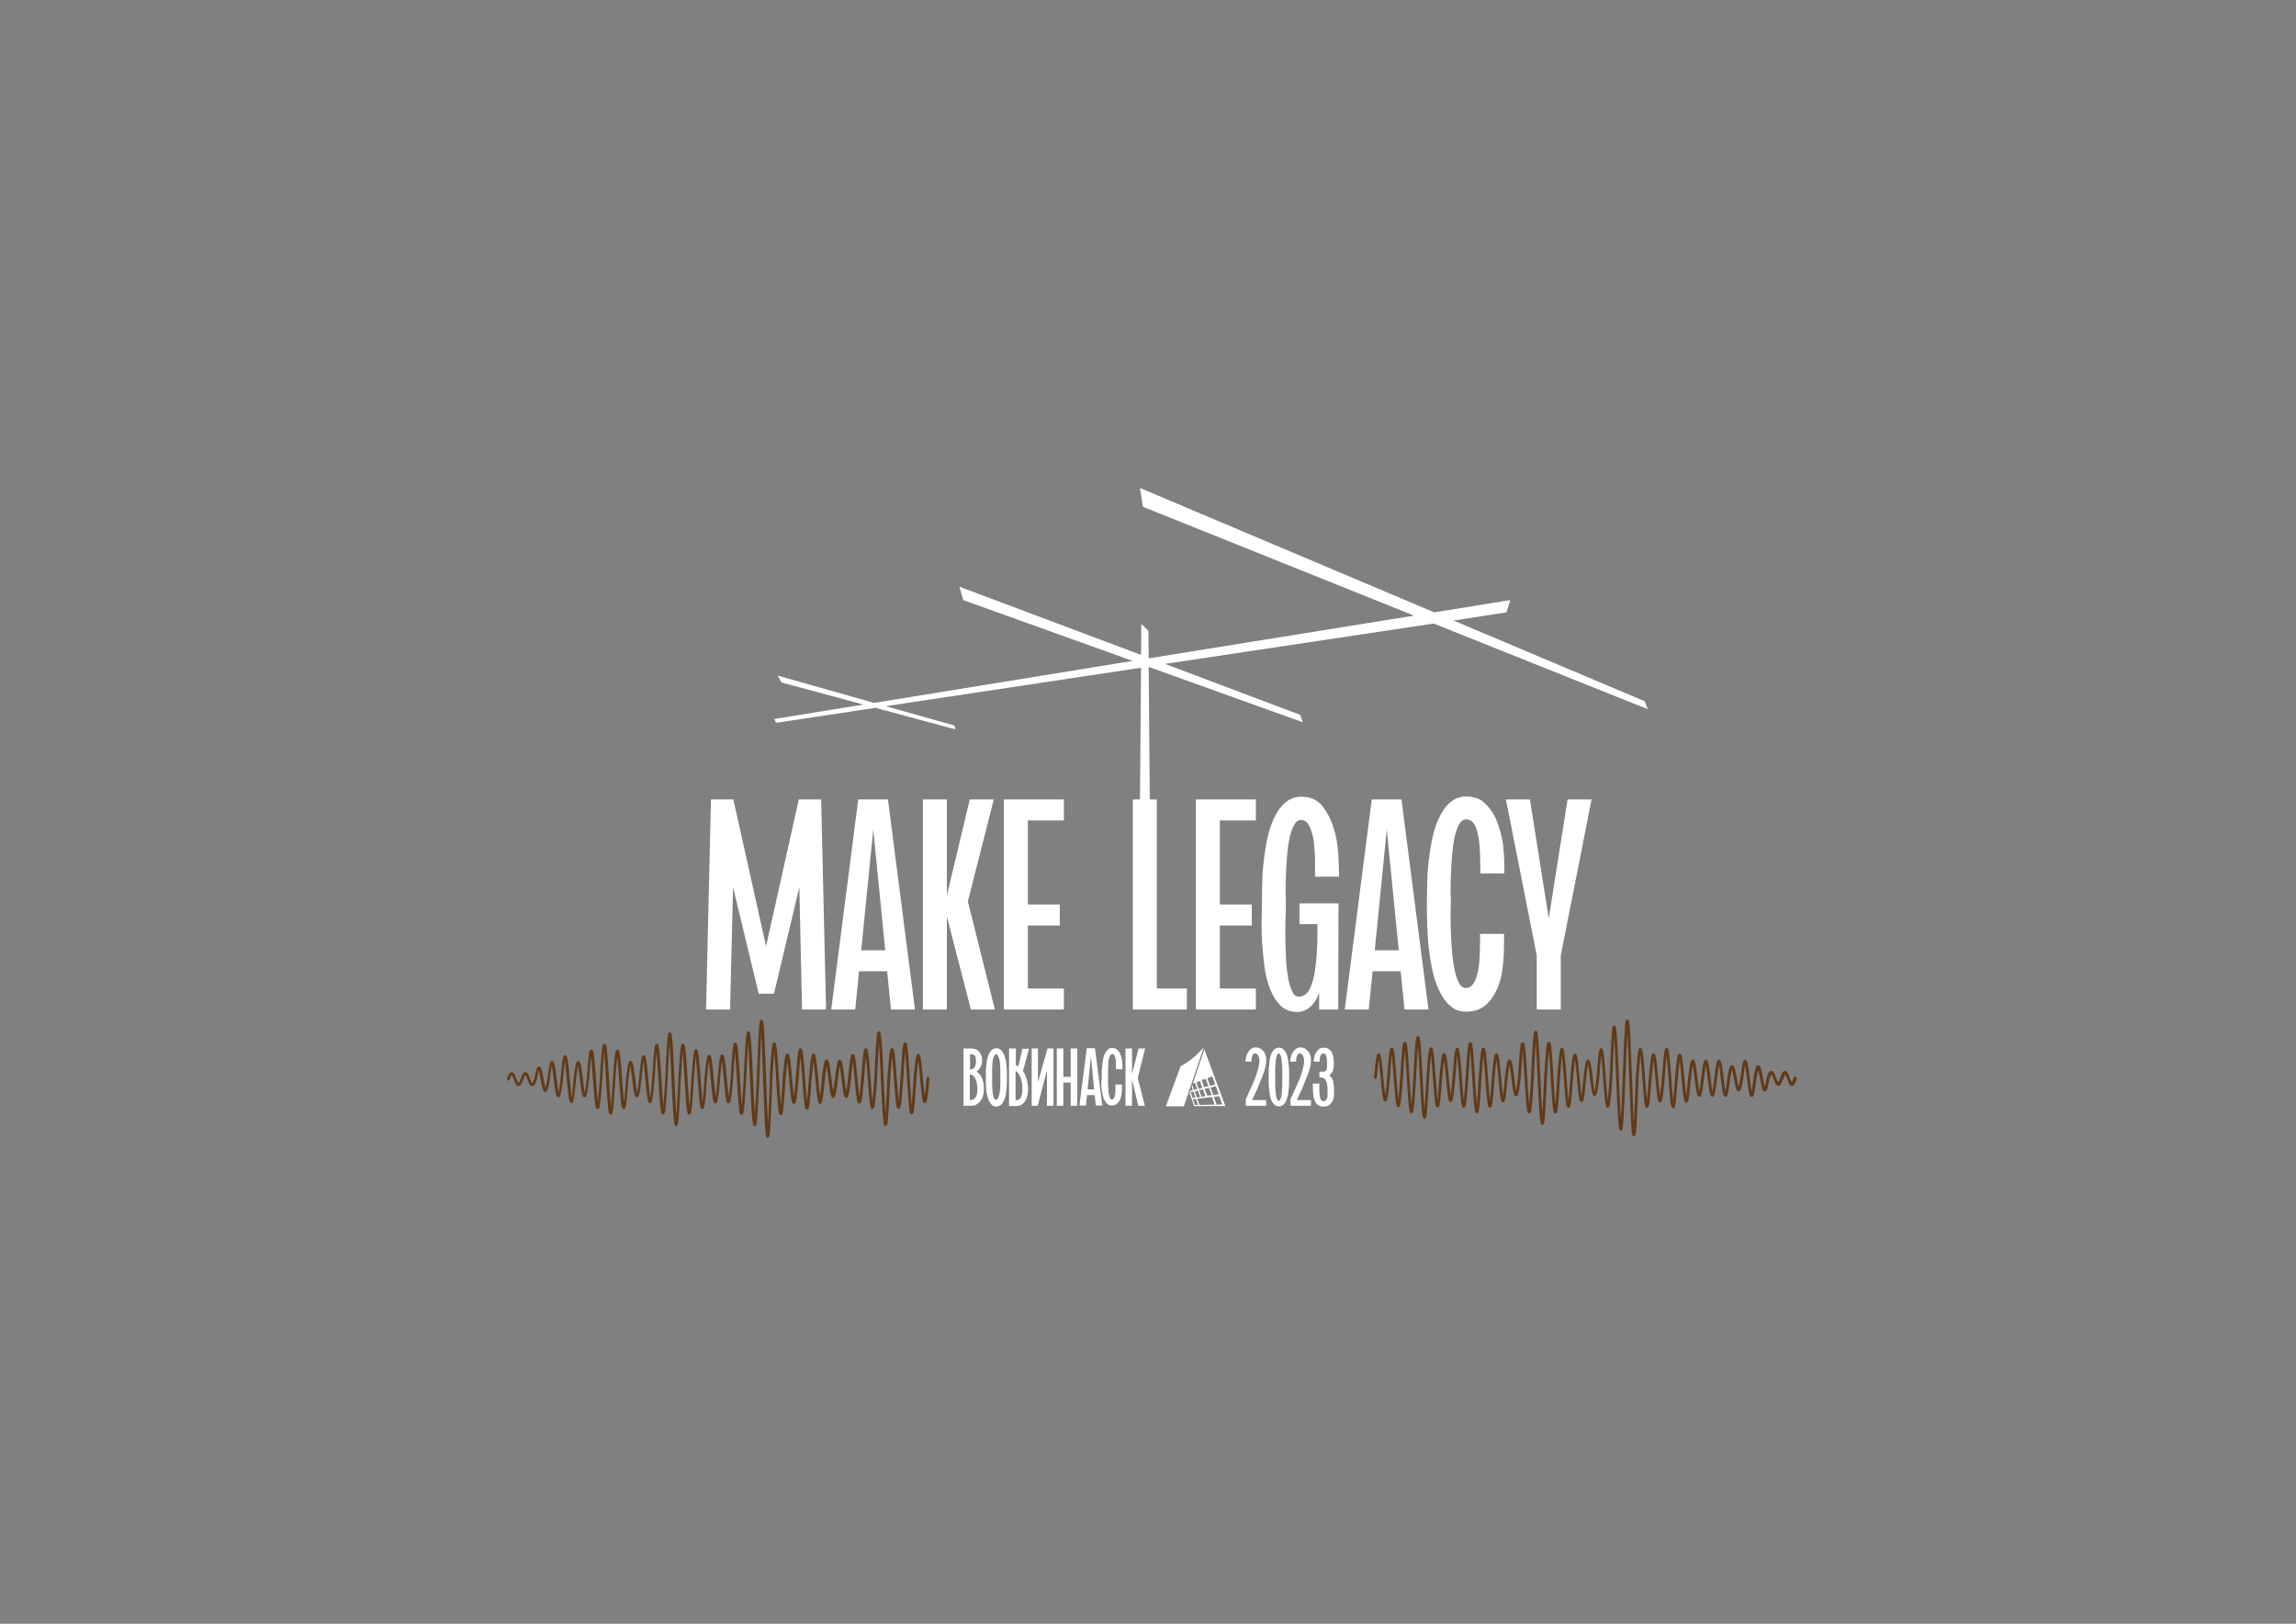 <?xml version="1.0" encoding="utf-8"?>
<!-- Generator: Adobe Illustrator 27.6.1, SVG Export Plug-In . SVG Version: 6.00 Build 0)  -->
<svg version="1.1" id="Layer_1" xmlns="http://www.w3.org/2000/svg" xmlns:xlink="http://www.w3.org/1999/xlink" x="0px" y="0px"
	 viewBox="0 0 841.9 595.3" style="enable-background:new 0 0 841.9 595.3;" xml:space="preserve">
<rect x="0" y="0" width="841.9" height="595.3" fill="#808080" stroke="none"/>
<style type="text/css">
	.st0{fill:#FFFFFF;}
	.st1{fill:#613A18;}
</style>
<g>
	<g>
		<polygon class="st0" points="292.9,293.1 280.9,346.9 268.9,293.1 260.7,293.1 258.9,370.1 267.7,370.1 268.8,325.3 278.2,364.3 
			283.8,364.3 293.1,325.3 294.1,370.1 302.9,370.1 301.1,293.1 		"/>
		<path class="st0" d="M314.7,293.1l-9.9,77h8.8l1.4-14h10.3l1.4,14h8.8l-9.9-77H314.7z M315.8,348.4l4.4-44.3l4.4,44.3H315.8z"/>
		<polygon class="st0" points="364.4,293.1 355.6,293.1 347.2,328.3 347.2,293.1 338.4,293.1 338.4,370.1 347.2,370.1 347.2,336 
			356,370.1 364.8,370.1 354.9,330.5 		"/>
		<polygon class="st0" points="368.1,370.1 390.1,370.1 390.1,362.4 376.9,362.4 376.9,339.3 388.6,339.3 388.6,331.6 376.9,331.6 
			376.9,300.8 390.1,300.8 390.1,293.1 368.1,293.1 		"/>
		<polygon class="st0" points="424.2,293.1 421.6,293.1 421.2,244.5 477.7,264.8 476.8,262.1 427.2,243.4 525.7,228.6 604.2,260 
			603.1,257.1 533,227.5 552.4,224.5 553.8,220 525.9,224.5 418,178.9 419.1,185.8 518.5,225.7 421.6,241.3 421.2,241.2 
			421.1,231.3 418.5,228.7 418.4,240.1 351.8,215.1 353.2,220 415.3,242.3 320.5,257.7 285.2,247.7 286.5,250.2 316.6,258.3 
			283.9,263.6 284.6,265 321,259.5 350.3,267.4 350,266 324.8,258.9 418.4,244.8 418,293.1 415.4,293.1 415.4,370.1 435.2,370.1 
			435.2,362.4 424.2,362.4 		"/>
		<polygon class="st0" points="438.5,370.1 460.5,370.1 460.5,362.4 447.3,362.4 447.3,339.3 459,339.3 459,331.6 447.3,331.6 
			447.3,300.8 460.5,300.8 460.5,293.1 438.5,293.1 		"/>
		<path class="st0" d="M491,321.6c0-2.4-0.1-5.3-0.3-8.7c-0.2-3.4-0.8-6.7-1.8-9.7c-1-3.1-2.4-5.7-4.2-7.9c-1.9-2.2-4.4-3.2-7.6-3.2
			c-2.3,0-4.3,0.8-6,2.3c-1.7,1.5-3,3.5-4.1,5.9c-1.1,2.4-1.9,5.1-2.5,8.1c-0.6,3-1,6-1.3,8.9c-0.3,2.9-0.4,5.7-0.4,8.2
			c0,2.5-0.1,4.6-0.1,6.1c0,1.5,0,3.5-0.1,6c0,2.5,0,5.3,0.2,8.2c0.2,2.9,0.5,5.9,0.9,8.9c0.4,3,1.1,5.7,2.1,8.1
			c1,2.4,2.2,4.4,3.8,5.9c1.6,1.5,3.6,2.3,6,2.3c1.9,0,3.6-0.7,5-2c1.4-1.3,2.5-3.1,3.1-5.3v6.4h7l0.1-38.9h-14.3v7.6h6.6
			c0,4.9-0.1,9.1-0.4,12.5c-0.3,3.4-0.7,6.2-1.3,8.2c-0.6,2.1-1.3,3.6-2.1,4.5c-0.8,0.9-1.9,1.4-3.1,1.4c-1,0-1.9-0.7-2.5-2.2
			c-0.7-1.5-1.2-3.3-1.5-5.6c-0.4-2.2-0.6-4.7-0.7-7.4c-0.1-2.7-0.2-5.3-0.2-7.8c0-2.5,0-4.7,0.1-6.7c0.1-2,0.1-3.4,0.1-4.2
			c0-0.8,0-2.1-0.1-4c0-1.8,0-3.9,0.1-6.2c0.1-2.3,0.2-4.6,0.4-7.1c0.2-2.5,0.5-4.7,0.9-6.7c0.4-2,1-3.7,1.7-5
			c0.7-1.3,1.6-1.9,2.6-1.9c1,0,1.9,0.5,2.5,1.4c0.6,0.9,1.1,2.1,1.5,3.5c0.4,1.4,0.7,3,0.8,4.6c0.1,1.7,0.3,3.2,0.3,4.8v6.5H491z"
			/>
		<path class="st0" d="M503,293.1l-9.9,77h8.8l1.4-14h10.3l1.4,14h8.8l-9.9-77H503z M504.1,348.4l4.4-44.3l4.4,44.3H504.1z"/>
		<path class="st0" d="M548.9,301.1c-1-2.6-2.5-4.7-4.3-6.5c-1.8-1.8-4.2-2.6-7-2.6c-2.3,0-4.3,0.8-6,2.3c-1.7,1.5-3,3.5-4.1,5.9
			c-1.1,2.4-1.9,5.1-2.5,8.1c-0.6,3-1,6-1.3,8.9c-0.3,2.9-0.4,5.7-0.4,8.2c0,2.5-0.1,4.6-0.1,6.1c0,1.5,0,3.5,0.1,6
			c0,2.6,0.2,5.3,0.4,8.2c0.3,2.9,0.7,5.9,1.3,8.9c0.6,3,1.4,5.7,2.5,8.1c1.1,2.4,2.4,4.4,4.1,5.9c1.6,1.5,3.6,2.3,6,2.3
			c2.9,0,5.2-0.8,7-2.3c1.8-1.5,3.2-3.5,4.3-5.9c1.1-2.4,1.8-5.1,2.1-8.1c0.4-3,0.5-6,0.5-8.9v-3.3h-8.8v3.3c0,1.9-0.1,3.8-0.2,5.8
			c-0.1,1.9-0.3,3.7-0.7,5.3c-0.4,1.6-0.9,2.9-1.6,3.9c-0.7,1-1.6,1.5-2.7,1.5c-1.1,0-2-0.7-2.6-2c-0.7-1.3-1.2-3-1.6-5
			c-0.4-2-0.7-4.2-0.9-6.7c-0.2-2.4-0.3-4.8-0.4-7c-0.1-2.3-0.1-4.3-0.1-6.2c0-1.8,0.1-3.2,0.1-4c0-0.8,0-2.1-0.1-4
			c0-1.8,0-3.9,0.1-6.2c0.1-2.3,0.2-4.6,0.4-7.1c0.2-2.5,0.5-4.7,0.9-6.7c0.4-2,1-3.7,1.7-5c0.7-1.3,1.6-1.9,2.6-1.9
			c1.2,0,2.1,0.5,2.8,1.5c0.7,1,1.2,2.3,1.5,4c0.4,1.6,0.6,3.4,0.7,5.4c0.1,2,0.2,4,0.2,5.9v3h8.8v-3c0-2.4-0.2-5.1-0.5-8.1
			C550.6,306.4,549.9,303.7,548.9,301.1z"/>
		<polygon class="st0" points="567.9,336.7 561,293.1 552.2,293.1 563.5,350.3 563.5,370.1 572.3,370.1 572.3,350.3 583.6,293.1 
			574.8,293.1 		"/>
	</g>
	<g>
		<path class="st0" d="M353.3,384.4h2.7c0.6,0,1.2,0.1,1.8,0.3c0.5,0.2,1,0.6,1.3,1s0.6,0.9,0.8,1.5s0.2,1.2,0.2,2
			c-0.1,0.9-0.3,1.7-0.7,2.3c-0.4,0.6-0.9,1.1-1.3,1.4c0.5,0.3,1,0.7,1.4,1.3s0.6,1.1,0.8,1.7c0.2,0.6,0.3,1.2,0.4,1.8
			s0.1,1.2,0.1,1.7c0,0.7-0.1,1.4-0.3,2.2c-0.2,0.7-0.5,1.4-0.9,1.9c-0.4,0.6-0.9,1-1.5,1.4c-0.6,0.4-1.3,0.5-2.1,0.5h-2.7V384.4z
			 M356,386.5h-0.3v5.6h0.3c0.2,0,0.5-0.1,0.7-0.2c0.2-0.2,0.4-0.4,0.6-0.6c0.2-0.3,0.3-0.6,0.4-0.9s0.2-0.7,0.2-1.1
			c0-1-0.1-1.6-0.3-2.1C357.2,386.7,356.7,386.5,356,386.5z M355.7,403.3h0.3c0.8,0,1.4-0.4,1.8-1.1c0.4-0.7,0.6-1.7,0.6-2.8
			c0-0.7-0.1-1.4-0.2-2.1c-0.1-0.7-0.3-1.2-0.5-1.7c-0.2-0.5-0.5-0.9-0.8-1.2c-0.3-0.3-0.6-0.4-1-0.4h-0.3V403.3z"/>
		<path class="st0" d="M365.3,405.7c-0.6,0-1.2-0.2-1.6-0.6c-0.4-0.4-0.8-1-1.1-1.6c-0.3-0.7-0.5-1.4-0.7-2.2s-0.3-1.6-0.3-2.4
			c-0.1-0.8-0.1-1.5-0.1-2.2c0-0.7,0-1.2,0-1.7c0-0.4,0-1,0-1.7c0-0.7,0-1.4,0.1-2.2c0.1-0.8,0.2-1.6,0.3-2.4
			c0.2-0.8,0.4-1.6,0.7-2.2c0.3-0.7,0.7-1.2,1.1-1.6c0.5-0.4,1-0.6,1.6-0.6c0.7,0,1.2,0.2,1.7,0.6c0.4,0.4,0.8,1,1.1,1.6
			c0.3,0.7,0.5,1.4,0.7,2.2c0.2,0.8,0.3,1.6,0.3,2.4c0.1,0.8,0.1,1.6,0.1,2.2c0,0.7,0,1.3,0,1.7c0,0.4,0,1,0,1.7
			c0,0.7-0.1,1.5-0.1,2.2c-0.1,0.8-0.2,1.6-0.3,2.4s-0.4,1.6-0.7,2.2c-0.3,0.7-0.7,1.2-1.1,1.6C366.5,405.4,365.9,405.7,365.3,405.7
			z M365.3,386.5c-0.3,0-0.5,0.2-0.7,0.5c-0.2,0.4-0.3,0.8-0.5,1.3c-0.1,0.6-0.2,1.2-0.2,1.8c-0.1,0.7-0.1,1.3-0.1,1.9
			c0,0.6,0,1.2,0,1.7c0,0.5,0,0.9,0,1.1c0,0.2,0,0.6,0,1.1c0,0.5,0,1.1,0,1.7c0,0.6,0.1,1.3,0.1,1.9c0,0.7,0.1,1.3,0.2,1.8
			s0.3,1,0.4,1.4c0.2,0.4,0.4,0.5,0.7,0.5c0.3,0,0.5-0.2,0.7-0.5c0.2-0.4,0.3-0.8,0.5-1.4s0.2-1.2,0.3-1.8c0-0.7,0.1-1.3,0.1-1.9
			c0-0.6,0-1.2,0-1.7c0-0.5,0-0.9,0-1.1c0-0.2,0-0.6,0-1.1c0-0.5,0-1.1,0-1.7c0-0.6-0.1-1.3-0.1-1.9c-0.1-0.7-0.1-1.3-0.3-1.8
			c-0.1-0.5-0.3-1-0.5-1.3C365.8,386.6,365.6,386.5,365.3,386.5z"/>
		<path class="st0" d="M370.1,384.4h2.4v6.1c0.3,0.1,0.6,0.3,0.9,0.5l1.5-6.5h2.4l-2.2,8.2c0.5,0.7,0.9,1.5,1.2,2.4
			c0.3,0.9,0.5,1.8,0.6,2.7s0.1,1.8,0,2.7c-0.1,0.9-0.3,1.7-0.6,2.4c-0.3,0.7-0.7,1.3-1.3,1.8c-0.6,0.5-1.4,0.8-2.3,0.8h-2.7V384.4z
			 M372.5,403.3h0.5c0.4,0,0.7-0.2,1-0.5c0.3-0.3,0.5-0.7,0.6-1.1c0.2-0.6,0.3-1.4,0.3-2.2c0-0.9,0-1.8-0.2-2.7s-0.4-1.7-0.8-2.5
			c-0.4-0.8-0.9-1.3-1.5-1.7V403.3z"/>
		<path class="st0" d="M380.6,384.4v12.4l3.5-12.4h2.2v21h-2.4v-13l-3.4,13h-2.2v-21H380.6z"/>
		<path class="st0" d="M392.6,405.4v-8.5h-2.7v8.5h-2.4v-21h2.4v10.4h2.7v-10.4h2.4v21H392.6z"/>
		<path class="st0" d="M401.4,401.5h-2.8l-0.4,3.8h-2.4l2.7-21h3l2.7,21h-2.4L401.4,401.5z M401.2,399.4l-1.2-12.1l-1.2,12.1H401.2z
			"/>
		<path class="st0" d="M404,394.9c0-0.4,0-1,0-1.7c0-0.7,0-1.4,0.1-2.2c0.1-0.8,0.2-1.6,0.3-2.4c0.2-0.8,0.4-1.6,0.7-2.2
			s0.7-1.2,1.1-1.6c0.4-0.4,1-0.6,1.6-0.6c0.8,0,1.4,0.2,1.9,0.7c0.5,0.5,0.9,1.1,1.2,1.8s0.5,1.5,0.6,2.3c0.1,0.8,0.1,1.6,0.1,2.2
			v0.8h-2.4V391c0-0.5,0-1.1,0-1.6c0-0.5-0.1-1-0.2-1.5c-0.1-0.4-0.2-0.8-0.4-1.1c-0.2-0.3-0.4-0.4-0.8-0.4c-0.3,0-0.5,0.2-0.7,0.5
			c-0.2,0.4-0.3,0.8-0.5,1.3c-0.1,0.6-0.2,1.2-0.2,1.8c0,0.7-0.1,1.3-0.1,1.9c0,0.6,0,1.2,0,1.7c0,0.5,0,0.9,0,1.1
			c0,0.2,0,0.6,0,1.1c0,0.5,0,1.1,0,1.7c0,0.6,0.1,1.3,0.1,1.9s0.1,1.3,0.2,1.8c0.1,0.5,0.3,1,0.4,1.4c0.2,0.4,0.4,0.5,0.7,0.5
			s0.5-0.1,0.7-0.4c0.2-0.3,0.3-0.6,0.4-1.1c0.1-0.4,0.2-0.9,0.2-1.5c0-0.5,0-1.1,0-1.6v-0.9h2.4v0.9c0,0.8,0,1.6-0.1,2.4
			c-0.1,0.8-0.3,1.6-0.6,2.2c-0.3,0.7-0.7,1.2-1.2,1.6c-0.5,0.4-1.1,0.6-1.9,0.6c-0.6,0-1.2-0.2-1.6-0.6c-0.5-0.4-0.8-1-1.1-1.6
			s-0.5-1.4-0.7-2.2c-0.2-0.8-0.3-1.6-0.3-2.4s-0.1-1.5-0.1-2.2C404,395.8,404,395.3,404,394.9z"/>
		<path class="st0" d="M412.7,384.4h2.4v9.3l2.4-9.3h2.4l-2.7,10.8l2.6,10.2h-2.4l-2.3-9.6v9.6h-2.4V384.4z"/>
		<path class="st0" d="M464.2,390.1c-0.2,1.3-0.6,2.7-1.2,4.2s-1.3,3.3-2.1,5.2l-1.8,3.8h5.2v2.1h-7.5v-2.4l2-4.4
			c0.8-1.7,1.5-3.3,1.9-4.6c0.4-1.3,0.8-2.6,1-3.9c0.1-0.4,0.1-0.8,0.1-1.2c0-0.5-0.1-0.9-0.2-1.3c-0.1-0.4-0.3-0.7-0.5-1
			c-0.2-0.3-0.5-0.4-0.8-0.4c-0.3,0-0.6,0.1-0.8,0.3c-0.2,0.2-0.3,0.5-0.4,0.8c-0.1,0.3-0.2,0.7-0.2,1c0,0.4,0,0.6,0,0.9h-2.2
			c0-0.6,0.1-1.3,0.3-1.9c0.1-0.6,0.4-1.2,0.7-1.6c0.3-0.5,0.7-0.9,1.1-1.2c0.5-0.3,1-0.5,1.6-0.5c0.8,0,1.5,0.2,2,0.6
			s1,0.8,1.3,1.4c0.3,0.6,0.5,1.2,0.6,1.9C464.3,388.7,464.3,389.4,464.2,390.1z"/>
		<path class="st0" d="M469,384.1c0.7,0,1.2,0.2,1.6,0.6c0.4,0.4,0.8,0.9,1.1,1.6c0.3,0.6,0.5,1.4,0.6,2.2s0.2,1.6,0.3,2.4
			c0.1,0.8,0.1,1.5,0.1,2.2s0,1.3,0,1.7c0,0.4,0,1,0,1.7c0,0.7,0,1.5-0.1,2.3s-0.2,1.6-0.3,2.4c-0.1,0.8-0.4,1.5-0.6,2.2
			c-0.3,0.7-0.6,1.2-1.1,1.6c-0.4,0.4-1,0.6-1.7,0.6c-0.6,0-1.2-0.2-1.6-0.6c-0.4-0.4-0.8-0.9-1.1-1.6c-0.3-0.6-0.5-1.4-0.6-2.2
			c-0.1-0.8-0.2-1.6-0.3-2.4c-0.1-0.8-0.1-1.5-0.1-2.2s0-1.3,0-1.7c0-0.4,0-1,0-1.7s0-1.5,0.1-2.3c0.1-0.8,0.2-1.6,0.3-2.4
			c0.1-0.8,0.3-1.5,0.6-2.2c0.3-0.7,0.6-1.2,1.1-1.6C467.8,384.3,468.3,384.1,469,384.1z M467.6,394.9c0,0.2,0,0.6,0,1.1
			c0,0.5,0,1.1,0,1.7c0,0.6,0,1.3,0.1,2c0,0.7,0.1,1.3,0.2,1.9c0.1,0.6,0.2,1.1,0.4,1.4c0.2,0.4,0.4,0.6,0.6,0.6s0.5-0.2,0.6-0.6
			c0.2-0.4,0.3-0.8,0.4-1.4c0.1-0.6,0.2-1.2,0.2-1.9c0-0.7,0.1-1.4,0.1-2c0-0.6,0-1.2,0-1.7c0-0.5,0-0.9,0-1.1s0-0.6,0-1.1
			c0-0.5,0-1.1,0-1.7c0-0.6,0-1.3-0.1-2c-0.1-0.7-0.1-1.3-0.2-1.9c-0.1-0.6-0.2-1.1-0.4-1.4c-0.2-0.4-0.4-0.6-0.6-0.6
			s-0.5,0.2-0.6,0.6c-0.2,0.4-0.3,0.8-0.4,1.4c-0.1,0.6-0.2,1.2-0.2,1.9c-0.1,0.7-0.1,1.4-0.1,2c0,0.6,0,1.2,0,1.7
			C467.6,394.3,467.6,394.7,467.6,394.9z"/>
		<path class="st0" d="M480.6,390.1c-0.2,1.3-0.6,2.7-1.2,4.2s-1.3,3.3-2.1,5.2l-1.8,3.8h5.2v2.1h-7.5v-2.4l2-4.4
			c0.8-1.7,1.5-3.3,1.9-4.6c0.4-1.3,0.8-2.6,1-3.9c0.1-0.4,0.1-0.8,0.1-1.2c0-0.5-0.1-0.9-0.2-1.3c-0.1-0.4-0.3-0.7-0.5-1
			c-0.2-0.3-0.5-0.4-0.8-0.4c-0.3,0-0.6,0.1-0.8,0.3c-0.2,0.2-0.3,0.5-0.4,0.8c-0.1,0.3-0.2,0.7-0.2,1c0,0.4,0,0.6,0,0.9h-2.2
			c0-0.6,0.1-1.3,0.3-1.9c0.1-0.6,0.4-1.2,0.7-1.6c0.3-0.5,0.7-0.9,1.1-1.2c0.5-0.3,1-0.5,1.6-0.5c0.8,0,1.5,0.2,2,0.6
			s1,0.8,1.3,1.4c0.3,0.6,0.5,1.2,0.6,1.9C480.7,388.7,480.7,389.4,480.6,390.1z"/>
		<path class="st0" d="M485.5,384.1c0.8,0,1.4,0.2,1.9,0.6c0.5,0.4,0.9,0.9,1.1,1.5c0.3,0.6,0.4,1.3,0.5,2c0.1,0.7,0.1,1.4,0.1,2
			c0,0.8-0.1,1.5-0.3,2.2c-0.2,0.7-0.7,1.3-1.4,1.8c0.7,0.5,1.2,1.3,1.5,2.4c0.2,1.1,0.3,2.3,0.3,3.7c0,0.6,0,1.2-0.1,1.9
			c-0.1,0.6-0.3,1.2-0.6,1.7c-0.3,0.5-0.7,0.9-1.2,1.3s-1.2,0.5-2,0.5c-0.9,0-1.6-0.2-2.1-0.6c-0.5-0.4-0.9-1-1.2-1.8
			s-0.5-1.7-0.5-2.7c-0.1-1-0.1-2.1-0.1-3.3h2.4c-0.1,2.1,0,3.7,0.2,4.8c0.2,1.1,0.6,1.6,1.3,1.6c0.4,0,0.7-0.1,0.9-0.4
			c0.2-0.3,0.4-0.6,0.5-0.9c0.1-0.3,0.1-0.7,0.1-1.1c0-0.4,0-0.7,0-0.9c0-0.8,0-1.6-0.1-2.2s-0.2-1.1-0.3-1.6
			c-0.2-0.4-0.4-0.8-0.6-1c-0.3-0.2-0.6-0.4-1-0.5c-0.3-0.1-0.6-0.1-1-0.1v-2.1h1.5c0.4,0,0.6-0.1,0.8-0.3c0.2-0.2,0.3-0.4,0.4-0.7
			c0.1-0.3,0.1-0.6,0.1-0.9c0-0.3,0-0.6,0-0.8c0-0.2,0-0.5,0-1c0-0.4-0.1-0.9-0.1-1.3c-0.1-0.4-0.2-0.8-0.4-1.2
			c-0.2-0.3-0.5-0.5-0.8-0.5c-0.3,0-0.6,0.1-0.8,0.3c-0.2,0.2-0.3,0.5-0.4,0.8c-0.1,0.3-0.2,0.7-0.2,1c0,0.4,0,0.6,0,0.9h-2.2
			c0-0.6,0.1-1.3,0.3-1.9c0.1-0.6,0.4-1.2,0.7-1.6c0.3-0.5,0.7-0.9,1.1-1.2C484.4,384.2,484.9,384.1,485.5,384.1z"/>
		<path class="st0" d="M441.6,384.7l-4.2,12.6l0.8-0.3l0.8,2.3l-1.2,0.3l-0.6-1.8l-0.2,0.7l0.4,1.2l-0.9,0.2l-0.3,0.9l1.7,4.7h11.4
			L441.6,384.7z M446.9,401.2l-2,0.3l-1-2.8l1.9-0.5L446.9,401.2z M441.7,399.2l1.6-0.4l1,2.7l-1.6,0.2L441.7,399.2z M442,401.9
			l-1.4,0.2l-0.9-2.4l1.4-0.3L442,401.9z M444.5,394.6l1.1,3l-1.9,0.5l-1-2.8L444.5,394.6z M442.1,395.5l1,2.7l-1.6,0.4l-0.9-2.6
			L442.1,395.5z M438.7,396.8l1.3-0.5l0.9,2.5l-1.4,0.4L438.7,396.8z M439.2,399.8l0.9,2.4l-1.2,0.2l-0.8-2.2L439.2,399.8z
			 M436.6,400.4l1-0.2l0.8,2.2l-1.1,0.1L436.6,400.4z M438.2,405.1l-0.8-2.1l1.1-0.1l0.8,2.2L438.2,405.1z M439.8,405.1l-0.8-2.3
			l5.4-0.6l1,2.8L439.8,405.1z M445.1,402.1l2-0.2l1.1,3l-2.1,0.1L445.1,402.1z"/>
		<path class="st0" d="M432.9,390.9l-5.4,14.7c2,0,4.4,0,6.6,0l7.3-21.6C437.8,387.9,436,389.2,432.9,390.9z"/>
	</g>
	<path class="st0" d="M422,305.3"/>
	<path class="st1" d="M339.8,395.2c-0.2,2.1-0.4,4.3-0.6,5.8c0,0.3-0.1,0.6-0.1,0.8c0-0.2-0.1-0.5-0.1-0.8c-0.2-1.5-0.4-3.7-0.6-5.9
		c-0.2-2.1-0.4-4.3-0.6-5.8c-0.3-2.3-0.5-2.9-1.1-2.9c-0.6,0-0.8,0.6-1.1,2.9c-0.2,1.6-0.4,3.8-0.6,5.9c0,0,0,0.1,0,0.1l0,0
		c-0.2,3.2-0.4,6.4-0.6,8.7c0,0.4-0.1,0.8-0.1,1.2c0-0.3-0.1-0.7-0.1-1.2c-0.2-2.3-0.4-5.6-0.6-8.9c-0.2-3.2-0.4-6.5-0.6-8.8
		c-0.3-3.8-0.5-4.1-1.1-4.1c-0.6,0-0.8,0.3-1.1,4.1c-0.2,2.3-0.4,5.6-0.6,8.8c0,0,0,0,0,0.1l0,0c-0.2,2.6-0.4,5.4-0.6,7.3
		c0,0.4-0.1,0.7-0.1,1c0-0.3-0.1-0.6-0.1-1c-0.2-1.9-0.4-4.7-0.6-7.4c-0.2-2.6-0.4-5.4-0.6-7.3c-0.3-3-0.5-3.5-1.1-3.5
		s-0.8,0.5-1.1,3.5c-0.2,1.9-0.4,4.6-0.6,7.3l0,0c0,0,0,0,0,0.1c-0.2,4.3-0.4,8.7-0.6,11.7c0,0.6-0.1,1.1-0.1,1.6
		c0-0.5-0.1-1-0.1-1.6c-0.2-3-0.4-7.4-0.6-11.6l0-0.1c-0.2-4.3-0.4-8.7-0.6-11.8c-0.4-5.3-0.6-5.3-1.1-5.3s-0.8,0-1.1,5.3
		c-0.2,3-0.4,7.4-0.6,11.7l0,0.1c-0.2,2.7-0.4,5.4-0.6,7.3c0,0.4-0.1,0.7-0.1,1c0-0.3-0.1-0.6-0.1-1c-0.2-1.9-0.4-4.6-0.6-7.3
		c-0.2-2.7-0.4-5.4-0.6-7.4c-0.3-3-0.5-3.5-1.1-3.5s-0.8,0.5-1.1,3.5c-0.2,1.9-0.4,4.6-0.6,7.3l0,0c0,0,0,0,0,0.1
		c-0.2,2.1-0.4,4.3-0.6,5.9c0,0.3-0.1,0.6-0.1,0.8c0-0.2-0.1-0.5-0.1-0.8c-0.2-1.5-0.4-3.7-0.6-5.9c-0.2-2.1-0.4-4.3-0.6-5.9
		c-0.3-2.3-0.5-2.9-1.1-2.9c-0.6,0-0.8,0.6-1.1,2.9c-0.2,1.5-0.4,3.7-0.6,5.8l0,0c0,0,0,0,0,0c-0.2,1.6-0.4,3.2-0.6,4.4
		c0,0.2-0.1,0.4-0.1,0.6c0-0.2-0.1-0.4-0.1-0.6c-0.2-1.1-0.4-2.8-0.6-4.4c-0.2-1.6-0.4-3.2-0.6-4.4c-0.3-1.5-0.5-2.2-1.1-2.2
		c-0.6,0-0.8,0.7-1.1,2.2c-0.2,1.2-0.4,2.8-0.6,4.4c0,0,0,0,0,0l0,0c-0.2,1.6-0.4,3.2-0.6,4.3c0,0.2-0.1,0.4-0.1,0.6
		c0-0.2-0.1-0.4-0.1-0.6c-0.2-1.1-0.4-2.8-0.6-4.4c-0.2-1.6-0.4-3.2-0.6-4.4c-0.3-1.5-0.5-2.2-1.1-2.2c-0.6,0-0.8,0.7-1.1,2.2
		c-0.2,1.2-0.4,2.8-0.6,4.4c0,0,0,0,0,0.1l0,0c-0.2,2.1-0.4,4.3-0.6,5.8c0,0.3-0.1,0.6-0.1,0.8c0-0.2-0.1-0.5-0.1-0.8
		c-0.2-1.5-0.4-3.7-0.6-5.9c-0.2-2.1-0.4-4.3-0.6-5.8c-0.3-2.3-0.5-2.9-1.1-2.9c-0.6,0-0.8,0.6-1.1,2.9c-0.2,1.6-0.4,3.8-0.6,5.9
		c0,0,0,0,0,0.1l0,0c-0.2,2.6-0.4,5.4-0.6,7.3c0,0.4-0.1,0.7-0.1,1c0-0.3-0.1-0.6-0.1-1c-0.2-1.9-0.4-4.7-0.6-7.4
		c-0.2-2.6-0.4-5.4-0.6-7.3c-0.3-3-0.5-3.5-1.1-3.5s-0.8,0.5-1.1,3.5c-0.2,1.9-0.4,4.7-0.6,7.4c0,0,0,0,0,0l0,0
		c-0.2,2.1-0.4,4.3-0.6,5.8c0,0.3-0.1,0.6-0.1,0.8c0-0.2-0.1-0.5-0.1-0.8c-0.2-1.5-0.4-3.7-0.6-5.9c-0.2-2.1-0.4-4.3-0.6-5.9
		c-0.3-2.3-0.5-2.9-1.1-2.9c-0.6,0-0.8,0.6-1.1,2.9c-0.2,1.5-0.4,3.7-0.6,5.8l0,0c0,0,0,0,0,0.1c-0.2,3.2-0.4,6.5-0.6,8.8
		c0,0.4-0.1,0.8-0.1,1.2c0-0.3-0.1-0.7-0.1-1.2c-0.2-2.3-0.4-5.6-0.6-8.8c-0.2-3.2-0.4-6.5-0.6-8.8c-0.3-3.8-0.5-4.1-1.1-4.1
		c-0.6,0-0.8,0.3-1.1,4.1c-0.2,2.3-0.4,5.6-0.6,8.8l0.1,0c0,0,0,0.1,0,0.1c-0.2,5.3-0.4,10.8-0.6,14.7c0,0.7-0.1,1.4-0.1,1.9
		c0-0.6-0.1-1.2-0.1-1.9c-0.2-3.8-0.4-9.3-0.6-14.6l0-0.1c-0.2-5.3-0.4-10.8-0.6-14.7c-0.3-6.6-0.5-6.6-1.1-6.6
		c-0.6,0-0.8,0-1.1,6.6c-0.2,3.8-0.4,9.3-0.6,14.6l0,0.1c0,0,0,0,0,0c-0.2,4.3-0.4,8.7-0.6,11.7c0,0.6-0.1,1.1-0.1,1.6
		c0-0.5-0.1-1-0.1-1.6c-0.2-3-0.4-7.4-0.6-11.6l0-0.1c-0.2-4.3-0.4-8.7-0.6-11.8c-0.4-5.3-0.6-5.3-1.1-5.3s-0.8,0-1.1,5.3
		c-0.2,3-0.4,7.4-0.6,11.7l0,0.1c-0.2,3.2-0.4,6.5-0.6,8.8c0,0.4-0.1,0.8-0.1,1.2c0-0.3-0.1-0.7-0.1-1.2c-0.2-2.3-0.4-5.6-0.6-8.8
		c-0.2-3.2-0.4-6.5-0.6-8.8c-0.3-3.8-0.5-4.1-1.1-4.1c-0.6,0-0.8,0.3-1.1,4.1c-0.2,2.3-0.4,5.6-0.6,8.8l0,0c0,0,0,0,0,0.1
		c-0.2,2.1-0.4,4.3-0.6,5.9c0,0.3-0.1,0.6-0.1,0.8c0-0.2-0.1-0.5-0.1-0.8c-0.2-1.5-0.4-3.7-0.6-5.9c-0.2-2.1-0.4-4.3-0.6-5.8
		c-0.3-2.3-0.5-2.9-1.1-2.9c-0.6,0-0.8,0.6-1.1,2.9c-0.2,1.6-0.4,3.8-0.6,5.9c0,0,0,0,0,0.1l0,0c-0.2,2.1-0.4,4.3-0.6,5.8
		c0,0.3-0.1,0.6-0.1,0.8c0-0.2-0.1-0.5-0.1-0.8c-0.2-1.5-0.4-3.7-0.6-5.9c-0.2-2.1-0.4-4.3-0.6-5.8c-0.3-2.3-0.5-2.9-1.1-2.9
		c-0.6,0-0.8,0.6-1.1,2.9c-0.2,1.6-0.4,3.8-0.6,5.9c0,0,0,0,0,0.1l0,0c-0.2,2.6-0.4,5.4-0.6,7.3c0,0.4-0.1,0.7-0.1,1
		c0-0.3-0.1-0.6-0.1-1c-0.2-1.9-0.4-4.7-0.6-7.4c-0.2-2.6-0.4-5.4-0.6-7.3c-0.3-3-0.5-3.5-1.1-3.5s-0.8,0.5-1.1,3.5
		c-0.2,1.9-0.4,4.7-0.6,7.4c0,0,0,0.1,0,0.1l0,0c-0.2,3.2-0.4,6.4-0.6,8.7c0,0.4-0.1,0.8-0.1,1.2c0-0.3-0.1-0.7-0.1-1.2
		c-0.2-2.3-0.4-5.6-0.6-8.9c-0.2-3.2-0.4-6.5-0.6-8.8c-0.3-3.8-0.5-4.1-1.1-4.1c-0.6,0-0.8,0.3-1.1,4.1c-0.2,2.3-0.4,5.6-0.6,8.8
		l0,0c0,0,0,0.1,0,0.1c-0.2,4.3-0.4,8.7-0.6,11.7c0,0.6-0.1,1.1-0.1,1.6c0-0.5-0.1-1-0.1-1.6c-0.2-3-0.4-7.4-0.6-11.6l0-0.1
		c-0.2-4.3-0.4-8.7-0.6-11.8c-0.4-5.3-0.6-5.3-1.1-5.3s-0.8,0-1.1,5.3c-0.2,3-0.4,7.4-0.6,11.7l0,0.1c-0.2,3.2-0.4,6.5-0.6,8.8
		c0,0.4-0.1,0.8-0.1,1.2c0-0.3-0.1-0.7-0.1-1.2c-0.2-2.3-0.4-5.6-0.6-8.8c-0.2-3.2-0.4-6.5-0.6-8.8c-0.3-3.8-0.5-4.1-1.1-4.1
		c-0.6,0-0.8,0.3-1.1,4.1c-0.2,2.3-0.4,5.6-0.6,8.8l0,0c0,0,0,0,0,0.1c-0.2,2.1-0.4,4.3-0.6,5.9c0,0.3-0.1,0.6-0.1,0.8
		c0-0.2-0.1-0.5-0.1-0.8c-0.2-1.5-0.4-3.7-0.6-5.9c-0.2-2.1-0.4-4.3-0.6-5.9c-0.3-2.3-0.5-2.9-1.1-2.9c-0.6,0-0.8,0.6-1.1,2.9
		c-0.2,1.5-0.4,3.7-0.6,5.8l0,0c0,0,0,0,0,0c-0.2,1.6-0.4,3.2-0.6,4.4c0,0.2-0.1,0.4-0.1,0.6c0-0.2-0.1-0.4-0.1-0.6
		c-0.2-1.1-0.4-2.8-0.6-4.4c-0.2-1.6-0.4-3.2-0.6-4.4c-0.3-1.5-0.5-2.2-1.1-2.2c-0.6,0-0.8,0.7-1.1,2.2c-0.2,1.2-0.4,2.8-0.6,4.4
		c0,0,0,0.1,0,0.1l0,0c-0.2,2.6-0.4,5.4-0.6,7.3c0,0.4-0.1,0.7-0.1,1c0-0.3-0.1-0.6-0.1-1c-0.2-1.9-0.4-4.7-0.6-7.4
		c-0.2-2.6-0.4-5.4-0.6-7.3c-0.3-3-0.5-3.5-1.1-3.5s-0.8,0.5-1.1,3.5c-0.2,1.9-0.4,4.7-0.6,7.4c0,0,0,0.1,0,0.1l0,0
		c-0.2,3.2-0.4,6.4-0.6,8.7c0,0.4-0.1,0.8-0.1,1.2c0-0.3-0.1-0.7-0.1-1.2c-0.2-2.3-0.4-5.6-0.6-8.9c-0.2-3.2-0.4-6.5-0.6-8.8
		c-0.3-3.8-0.5-4.1-1.1-4.1c-0.6,0-0.8,0.3-1.1,4.1c-0.2,2.3-0.4,5.6-0.6,8.8c0,0,0,0,0,0.1l0,0c-0.2,2.6-0.4,5.4-0.6,7.3
		c0,0.4-0.1,0.7-0.1,1c0-0.3-0.1-0.6-0.1-1c-0.2-1.9-0.4-4.7-0.6-7.4c-0.2-2.6-0.4-5.4-0.6-7.3c-0.3-3-0.5-3.5-1.1-3.5
		s-0.8,0.5-1.1,3.5c-0.2,1.9-0.4,4.7-0.6,7.4c0,0,0,0,0,0l0,0c-0.2,1.6-0.4,3.2-0.6,4.3c0,0.2-0.1,0.4-0.1,0.6
		c0-0.2-0.1-0.4-0.1-0.6c-0.2-1.1-0.4-2.8-0.6-4.4c-0.2-1.6-0.4-3.3-0.6-4.4c-0.3-1.5-0.5-2.2-1.1-2.2c-0.6,0-0.8,0.7-1.1,2.2
		c-0.2,1.2-0.4,2.8-0.6,4.4l0,0c0,0,0,0,0,0.1c-0.2,2.1-0.4,4.3-0.6,5.9c0,0.3-0.1,0.6-0.1,0.8c0-0.2-0.1-0.5-0.1-0.8
		c-0.2-1.5-0.4-3.7-0.6-5.9c-0.2-2.1-0.4-4.3-0.6-5.9c-0.3-2.3-0.5-2.9-1.1-2.9c-0.6,0-0.8,0.6-1.1,2.9c-0.2,1.5-0.4,3.7-0.6,5.8
		l0,0c0,0,0,0,0,0c-0.2,1.6-0.4,3.2-0.6,4.4c0,0.2-0.1,0.4-0.1,0.6c0-0.2-0.1-0.4-0.1-0.6c-0.2-1.1-0.4-2.8-0.6-4.4
		c-0.2-1.6-0.4-3.3-0.6-4.4c-0.3-1.5-0.5-2.2-1.1-2.2c-0.6,0-0.8,0.7-1.1,2.2c-0.2,1.2-0.4,2.8-0.6,4.4l0,0c0,0,0,0,0,0
		c-0.2,1.1-0.4,2.1-0.6,2.9c0,0.2-0.1,0.3-0.1,0.4c0-0.1-0.1-0.3-0.1-0.4c-0.2-0.7-0.4-1.8-0.6-2.9c-0.2-1.1-0.4-2.2-0.6-3
		c-0.3-1-0.5-1.6-1.1-1.6c-0.6,0-0.8,0.6-1.1,1.6c-0.2,0.8-0.4,1.9-0.6,2.9c-0.2,0.5-0.4,1-0.6,1.4c-0.1,0.1-0.1,0.2-0.2,0.3
		c0-0.1-0.1-0.1-0.2-0.3c-0.2-0.4-0.4-0.9-0.6-1.4c-0.2-0.5-0.4-1.1-0.6-1.5c-0.2-0.4-0.5-0.9-1.1-0.9c-0.5,0-0.9,0.5-1.1,0.9
		c-0.2,0.4-0.4,1-0.6,1.5l0,0c0,0,0,0,0,0c-0.2,0.5-0.4,1.1-0.6,1.4c-0.1,0.1-0.1,0.2-0.2,0.3c0-0.1-0.1-0.1-0.2-0.3
		c-0.2-0.4-0.4-0.9-0.6-1.4c-0.2-0.5-0.4-1.1-0.6-1.5c-0.2-0.4-0.5-0.9-1.1-0.9c-0.5,0-0.9,0.5-1.1,0.9c-0.2,0.4-0.4,1-0.6,1.5
		c-0.1,0.3,0,0.5,0.3,0.6c0.3,0.1,0.5,0,0.6-0.3c0.2-0.5,0.4-1.1,0.6-1.4c0.1-0.1,0.1-0.2,0.2-0.3c0,0.1,0.1,0.1,0.2,0.3
		c0.2,0.4,0.4,0.9,0.6,1.4c0.2,0.5,0.4,1.1,0.6,1.5c0.2,0.4,0.5,0.9,1.1,0.9s0.9-0.5,1.1-0.9c0.2-0.4,0.4-1,0.6-1.5c0,0,0,0,0,0l0,0
		c0.2-0.5,0.4-1,0.6-1.4c0.1-0.1,0.1-0.2,0.2-0.3c0,0.1,0.1,0.1,0.2,0.3c0.2,0.4,0.4,0.9,0.6,1.4c0.2,0.5,0.4,1.1,0.6,1.5
		c0.2,0.4,0.5,0.9,1.1,0.9c0.5,0,0.9-0.5,1.1-0.9c0.2-0.4,0.4-1,0.6-1.5c0,0,0-0.1,0-0.1l0,0c0.2-1.1,0.4-2.1,0.6-2.9
		c0-0.2,0.1-0.3,0.1-0.4c0,0.1,0.1,0.3,0.1,0.4c0.2,0.8,0.4,1.8,0.6,2.9c0.2,1.1,0.4,2.2,0.6,3c0.3,1,0.5,1.6,1.1,1.6
		c0.6,0,0.8-0.6,1.1-1.6c0.2-0.8,0.4-1.9,0.6-3c0,0,0,0,0-0.1l0,0c0.2-1.6,0.4-3.2,0.6-4.3c0-0.2,0.1-0.4,0.1-0.6
		c0,0.2,0.1,0.4,0.1,0.6c0.2,1.1,0.4,2.8,0.6,4.4c0.2,1.6,0.4,3.2,0.6,4.4c0.3,1.5,0.5,2.2,1.1,2.2c0.6,0,0.8-0.7,1.1-2.2
		c0.2-1.2,0.4-2.8,0.6-4.4c0-0.1,0-0.1,0-0.2c0.2-2.1,0.4-4.2,0.6-5.7c0-0.3,0.1-0.6,0.1-0.8c0,0.2,0.1,0.5,0.1,0.8
		c0.2,1.5,0.4,3.7,0.6,5.9c0.2,2.1,0.4,4.3,0.6,5.8c0.3,2.3,0.5,2.9,1.1,2.9c0.6,0,0.8-0.6,1.1-2.9c0.2-1.6,0.4-3.8,0.6-5.9
		c0,0,0,0,0,0l0,0c0.2-1.6,0.4-3.2,0.6-4.3c0-0.2,0.1-0.4,0.1-0.6c0,0.2,0.1,0.4,0.1,0.6c0.2,1.1,0.4,2.8,0.6,4.4
		c0.2,1.6,0.4,3.2,0.6,4.4c0.3,1.5,0.5,2.2,1.1,2.2c0.6,0,0.8-0.7,1.1-2.2c0.2-1.2,0.4-2.8,0.6-4.4l0,0c0,0,0,0,0,0
		c0.2-2.7,0.4-5.4,0.6-7.3c0-0.4,0.1-0.7,0.1-1c0,0.3,0.1,0.6,0.1,1c0.2,1.9,0.4,4.6,0.6,7.3c0.2,2.7,0.4,5.4,0.6,7.4
		c0.3,3,0.5,3.5,1.1,3.5s0.8-0.5,1.1-3.5c0.2-1.9,0.4-4.6,0.6-7.4l0,0c0,0,0,0,0,0c0.2-3.2,0.4-6.5,0.6-8.8c0-0.4,0.1-0.8,0.1-1.2
		c0,0.3,0.1,0.7,0.1,1.2c0.2,2.3,0.4,5.6,0.6,8.8c0.2,3.2,0.4,6.5,0.6,8.8c0.3,3.8,0.5,4.1,1.1,4.1c0.6,0,0.8-0.3,1.1-4.1
		c0.2-2.3,0.4-5.6,0.6-8.8l0,0c0.2-2.7,0.4-5.4,0.6-7.3c0-0.4,0.1-0.7,0.1-1c0,0.3,0.1,0.6,0.1,1c0.2,1.9,0.4,4.6,0.6,7.3
		c0.2,2.7,0.4,5.4,0.6,7.4c0.3,3,0.5,3.5,1.1,3.5s0.8-0.5,1.1-3.5c0.2-1.9,0.4-4.6,0.6-7.4c0.2-1.6,0.4-3.2,0.6-4.4
		c0-0.2,0.1-0.4,0.1-0.6c0,0.2,0.1,0.4,0.1,0.6c0.2,1.1,0.4,2.8,0.6,4.4c0.2,1.6,0.4,3.2,0.6,4.4c0.3,1.5,0.5,2.2,1.1,2.2
		c0.6,0,0.8-0.7,1.1-2.2c0.2-1.2,0.4-2.8,0.6-4.4c0,0,0,0,0-0.1l0,0c0.2-2.1,0.4-4.3,0.6-5.8c0-0.3,0.1-0.6,0.1-0.8
		c0,0.2,0.1,0.5,0.1,0.8c0.2,1.5,0.4,3.7,0.6,5.9c0.2,2.1,0.4,4.3,0.6,5.8c0.3,2.3,0.5,2.9,1.1,2.9c0.6,0,0.8-0.6,1.1-2.9
		c0.2-1.6,0.4-3.8,0.6-5.9c0,0,0-0.1,0-0.1l0,0c0.2-3.2,0.4-6.4,0.6-8.7c0-0.4,0.1-0.8,0.1-1.2c0,0.3,0.1,0.7,0.1,1.2
		c0.2,2.3,0.4,5.6,0.6,8.9c0.2,3.2,0.4,6.5,0.6,8.8c0.3,3.8,0.5,4.1,1.1,4.1c0.6,0,0.8-0.3,1.1-4.1c0.2-2.3,0.4-5.6,0.6-8.8
		c0,0,0,0,0,0c0,0,0,0,0,0l0-0.1c0.2-4.2,0.4-8.6,0.6-11.6c0-0.6,0.1-1.1,0.1-1.6c0,0.5,0.1,1,0.1,1.6c0.2,3.1,0.4,7.5,0.6,11.7
		l0,0.1c0.2,4.2,0.4,8.6,0.6,11.7c0.4,5.3,0.6,5.3,1.1,5.3s0.8,0,1.1-5.3c0.2-3.1,0.4-7.5,0.6-11.8c0,0,0,0,0-0.1l0,0
		c0.2-3.2,0.4-6.4,0.6-8.7c0-0.4,0.1-0.8,0.1-1.2c0,0.3,0.1,0.7,0.1,1.2c0.2,2.3,0.4,5.6,0.6,8.8c0.2,3.2,0.4,6.5,0.6,8.8
		c0.3,3.8,0.5,4.1,1.1,4.1c0.6,0,0.8-0.3,1.1-4.1c0.2-2.3,0.4-5.6,0.6-8.8l0,0c0.2-2.7,0.4-5.4,0.6-7.3c0-0.4,0.1-0.7,0.1-1
		c0,0.3,0.1,0.6,0.1,1c0.2,1.9,0.4,4.6,0.6,7.3c0.2,2.7,0.4,5.4,0.6,7.4c0.3,3,0.5,3.5,1.1,3.5c0.6,0,0.8-0.5,1.1-3.5
		c0.2-1.9,0.4-4.6,0.6-7.4c0,0,0,0,0,0c0.2-2.1,0.4-4.3,0.6-5.9c0-0.3,0.1-0.6,0.1-0.8c0,0.2,0.1,0.5,0.1,0.8
		c0.2,1.5,0.4,3.7,0.6,5.9c0.2,2.1,0.4,4.3,0.6,5.9c0.3,2.3,0.5,2.9,1.1,2.9c0.6,0,0.8-0.6,1.1-2.9c0.2-1.5,0.4-3.7,0.6-5.9
		c0,0,0,0,0,0c0.2-2.1,0.4-4.3,0.6-5.9c0-0.3,0.1-0.6,0.1-0.8c0,0.2,0.1,0.5,0.1,0.8c0.2,1.5,0.4,3.7,0.6,5.9
		c0.2,2.1,0.4,4.3,0.6,5.9c0.3,2.3,0.5,2.9,1.1,2.9c0.6,0,0.8-0.6,1.1-2.9c0.2-1.6,0.4-3.8,0.6-5.9c0,0,0-0.1,0-0.1l0,0
		c0.2-3.2,0.4-6.4,0.6-8.7c0-0.4,0.1-0.8,0.1-1.2c0,0.3,0.1,0.7,0.1,1.2c0.2,2.3,0.4,5.6,0.6,8.9c0.2,3.2,0.4,6.5,0.6,8.8
		c0.3,3.8,0.5,4.1,1.1,4.1c0.6,0,0.8-0.3,1.1-4.1c0.2-2.3,0.4-5.6,0.6-8.8c0,0,0,0,0,0c0,0,0,0,0,0l0-0.1c0.2-4.2,0.4-8.6,0.6-11.6
		c0-0.6,0.1-1.1,0.1-1.6c0,0.5,0.1,1,0.1,1.6c0.2,3.1,0.4,7.5,0.6,11.7l0,0.1c0.2,4.2,0.4,8.6,0.6,11.7c0.4,5.3,0.6,5.3,1.1,5.3
		s0.8,0,1.1-5.3c0.2-3.1,0.4-7.5,0.6-11.8c0,0,0,0,0,0c0,0,0,0,0,0l0-0.1c0.2-5.3,0.4-10.8,0.6-14.6c0-0.7,0.1-1.4,0.1-1.9
		c0,0.6,0.1,1.2,0.1,1.9c0.2,3.9,0.4,9.4,0.6,14.7l0,0.1c0.2,5.3,0.4,10.8,0.6,14.6c0.3,6.6,0.5,6.6,1.1,6.6c0.6,0,0.8,0,1.1-6.6
		c0.2-3.9,0.4-9.4,0.6-14.7c0-0.1,0-0.1,0-0.2c0.2-3.1,0.4-6.4,0.6-8.6c0-0.4,0.1-0.8,0.1-1.2c0,0.3,0.1,0.7,0.1,1.2
		c0.2,2.3,0.4,5.6,0.6,8.9c0.2,3.2,0.4,6.5,0.6,8.8c0.3,3.8,0.5,4.1,1.1,4.1c0.6,0,0.8-0.3,1.1-4.1c0.2-2.3,0.4-5.6,0.6-8.8
		c0,0,0,0,0,0l0,0c0.2-2.1,0.4-4.3,0.6-5.8c0-0.3,0.1-0.6,0.1-0.8c0,0.2,0.1,0.5,0.1,0.8c0.2,1.5,0.4,3.7,0.6,5.9
		c0.2,2.1,0.4,4.3,0.6,5.8c0.3,2.3,0.5,2.9,1.1,2.9c0.6,0,0.8-0.6,1.1-2.9c0.2-1.5,0.4-3.7,0.6-5.9l0,0c0,0,0,0,0,0
		c0.2-2.7,0.4-5.4,0.6-7.3c0-0.4,0.1-0.7,0.1-1c0,0.3,0.1,0.6,0.1,1c0.2,1.9,0.4,4.6,0.6,7.3c0.2,2.7,0.4,5.4,0.6,7.4
		c0.3,3,0.5,3.5,1.1,3.5s0.8-0.5,1.1-3.5c0.2-1.9,0.4-4.6,0.6-7.4c0,0,0,0,0,0c0.2-2.1,0.4-4.3,0.6-5.9c0-0.3,0.1-0.6,0.1-0.8
		c0,0.2,0.1,0.5,0.1,0.8c0.2,1.5,0.4,3.7,0.6,5.9c0.2,2.1,0.4,4.3,0.6,5.9c0.3,2.3,0.5,2.9,1.1,2.9c0.6,0,0.8-0.6,1.1-2.9
		c0.2-1.5,0.4-3.7,0.6-5.9c0.2-1.6,0.4-3.2,0.6-4.4c0-0.2,0.1-0.4,0.1-0.6c0,0.2,0.1,0.4,0.1,0.6c0.2,1.1,0.4,2.8,0.6,4.4
		c0.2,1.6,0.4,3.3,0.6,4.4c0.3,1.5,0.5,2.2,1.1,2.2c0.6,0,0.8-0.7,1.1-2.2c0.2-1.2,0.4-2.8,0.6-4.4c0.2-1.6,0.4-3.2,0.6-4.4
		c0-0.2,0.1-0.4,0.1-0.6c0,0.2,0.1,0.4,0.1,0.6c0.2,1.1,0.4,2.8,0.6,4.4c0.2,1.6,0.4,3.3,0.6,4.4c0.3,1.5,0.5,2.2,1.1,2.2
		c0.6,0,0.8-0.7,1.1-2.2c0.2-1.2,0.4-2.8,0.6-4.4c0,0,0,0,0-0.1l0,0c0.2-2.1,0.4-4.3,0.6-5.8c0-0.3,0.1-0.6,0.1-0.8
		c0,0.2,0.1,0.5,0.1,0.8c0.2,1.5,0.4,3.7,0.6,5.9c0.2,2.1,0.4,4.3,0.6,5.8c0.3,2.3,0.5,2.9,1.1,2.9c0.6,0,0.8-0.6,1.1-2.9
		c0.2-1.6,0.4-3.8,0.6-5.9c0,0,0,0,0-0.1l0,0c0.2-2.6,0.4-5.4,0.6-7.3c0-0.4,0.1-0.7,0.1-1c0,0.3,0.1,0.6,0.1,1
		c0.2,1.9,0.4,4.7,0.6,7.4c0.2,2.6,0.4,5.4,0.6,7.3c0.3,3,0.5,3.5,1.1,3.5s0.8-0.5,1.1-3.5c0.2-1.9,0.4-4.7,0.6-7.4c0,0,0,0,0,0
		c0,0,0,0,0,0l0-0.1c0.2-4.2,0.4-8.6,0.6-11.6c0-0.6,0.1-1.1,0.1-1.6c0,0.5,0.1,1,0.1,1.6c0.2,3.1,0.4,7.5,0.6,11.7l0,0.1
		c0.2,4.2,0.4,8.6,0.6,11.7c0.4,5.3,0.6,5.3,1.1,5.3s0.8,0,1.1-5.3c0.2-3.1,0.4-7.5,0.6-11.8c0,0,0,0,0-0.1l0,0
		c0.2-2.6,0.4-5.4,0.6-7.3c0-0.4,0.1-0.7,0.1-1c0,0.3,0.1,0.6,0.1,1c0.2,1.9,0.4,4.6,0.6,7.3c0.2,2.7,0.4,5.4,0.6,7.4
		c0.3,3,0.5,3.5,1.1,3.5s0.8-0.5,1.1-3.5c0.2-1.9,0.4-4.6,0.6-7.4l0,0c0,0,0,0,0,0c0.2-3.2,0.4-6.5,0.6-8.8c0-0.4,0.1-0.8,0.1-1.2
		c0,0.3,0.1,0.7,0.1,1.2c0.2,2.3,0.4,5.6,0.6,8.8c0.2,3.2,0.4,6.5,0.6,8.8c0.3,3.8,0.5,4.1,1.1,4.1c0.6,0,0.8-0.3,1.1-4.1
		c0.2-2.3,0.4-5.6,0.6-8.8l0,0c0.2-2.1,0.4-4.3,0.6-5.9c0-0.3,0.1-0.6,0.1-0.8c0,0.2,0.1,0.5,0.1,0.8c0.2,1.5,0.4,3.7,0.6,5.9
		c0.2,2.1,0.4,4.3,0.6,5.9c0.3,2.3,0.5,2.9,1.1,2.9c0.6,0,0.8-0.6,1.1-2.9c0.2-1.5,0.4-3.7,0.6-5.9
		C340.8,394.6,339.9,394.5,339.8,395.2z"/>
	<path class="st1" d="M657.8,395c-0.2,0.5-0.4,1-0.6,1.4c-0.1,0.1-0.1,0.2-0.2,0.3c0-0.1-0.1-0.1-0.2-0.3c-0.2-0.3-0.4-0.9-0.6-1.4
		c-0.2-0.5-0.4-1.1-0.6-1.5c-0.2-0.4-0.5-0.9-1.1-0.9c-0.5,0-0.9,0.5-1.1,0.9c-0.2,0.4-0.4,1-0.6,1.5l0,0c0,0,0,0,0,0
		c-0.2,0.5-0.4,1.1-0.6,1.4c-0.1,0.1-0.1,0.2-0.2,0.3c0-0.1-0.1-0.1-0.2-0.3c-0.2-0.3-0.4-0.9-0.6-1.4c-0.2-0.5-0.4-1.1-0.6-1.5
		c-0.2-0.4-0.5-0.9-1.1-0.9c-0.5,0-0.9,0.5-1.1,0.9c-0.2,0.4-0.4,1-0.6,1.5l0,0c0,0,0,0.1,0,0.1c-0.2,1.1-0.4,2.2-0.6,2.9
		c0,0.2-0.1,0.3-0.1,0.4c0-0.1-0.1-0.3-0.1-0.4c-0.2-0.7-0.4-1.8-0.6-2.9c-0.2-1.1-0.4-2.2-0.6-3c-0.3-1-0.5-1.6-1.1-1.6
		c-0.6,0-0.8,0.6-1.1,1.6c-0.2,0.8-0.4,2-0.6,3c-0.2,1.6-0.4,3.2-0.6,4.4c0,0.2-0.1,0.4-0.1,0.6c0-0.2-0.1-0.4-0.1-0.6
		c-0.2-1.1-0.4-2.7-0.6-4.4c-0.2-1.6-0.4-3.3-0.6-4.4c-0.3-1.5-0.5-2.2-1.1-2.2s-0.8,0.7-1.1,2.2c-0.2,1.1-0.4,2.8-0.6,4.4l0,0
		c0,0,0,0,0,0c-0.2,1.1-0.4,2.2-0.6,2.9c0,0.2-0.1,0.3-0.1,0.4c0-0.1-0.1-0.3-0.1-0.4c-0.2-0.8-0.4-1.9-0.6-2.9
		c-0.2-1.1-0.4-2.2-0.6-3c-0.3-1-0.5-1.6-1.1-1.6c-0.6,0-0.8,0.6-1.1,1.6c-0.2,0.8-0.4,1.9-0.6,3c0,0,0,0,0,0c0,0,0,0,0,0
		c-0.2,1.6-0.4,3.2-0.6,4.4c0,0.2-0.1,0.4-0.1,0.6c0-0.2-0.1-0.4-0.1-0.6c-0.2-1.2-0.4-2.8-0.6-4.4c-0.2-1.6-0.4-3.3-0.6-4.4
		c-0.3-1.5-0.5-2.2-1.1-2.2c-0.6,0-0.8,0.7-1.1,2.2c-0.2,1.2-0.4,2.8-0.6,4.4c0,0,0,0,0,0l0,0c-0.2,1.6-0.4,3.2-0.6,4.4
		c0,0.2-0.1,0.4-0.1,0.6c0-0.2-0.1-0.4-0.1-0.6c-0.2-1.2-0.4-2.8-0.6-4.4c-0.2-1.6-0.4-3.3-0.6-4.4c-0.3-1.5-0.5-2.2-1.1-2.2
		c-0.6,0-0.8,0.7-1.1,2.2c-0.2,1.2-0.4,2.8-0.6,4.4c0,0,0,0,0,0l0,0c-0.2,1.6-0.4,3.2-0.6,4.4c0,0.2-0.1,0.4-0.1,0.6
		c0-0.2-0.1-0.4-0.1-0.6c-0.2-1.2-0.4-2.8-0.6-4.4c-0.2-1.6-0.4-3.3-0.6-4.4c-0.3-1.5-0.5-2.2-1.1-2.2s-0.8,0.7-1.1,2.2
		c-0.2,1.2-0.4,2.8-0.6,4.4l0,0c0,0,0,0,0,0c-0.2,2.1-0.4,4.3-0.6,5.9c0,0.3-0.1,0.6-0.1,0.8c0-0.2-0.1-0.5-0.1-0.8
		c-0.2-1.5-0.4-3.7-0.6-5.9c-0.2-2.1-0.4-4.3-0.6-5.9c-0.3-2.3-0.5-2.9-1.1-2.9c-0.6,0-0.8,0.6-1.1,2.9c-0.2,1.5-0.4,3.8-0.6,5.9
		c0,0,0,0,0,0c0,0,0,0,0,0c-0.2,2.6-0.4,5.4-0.6,7.3c0,0.4-0.1,0.7-0.1,1c0-0.3-0.1-0.6-0.1-1c-0.2-1.9-0.4-4.7-0.6-7.3
		c-0.2-2.7-0.4-5.4-0.6-7.4c-0.3-3-0.5-3.5-1.1-3.5c-0.6,0-0.8,0.5-1.1,3.5c-0.2,1.9-0.4,4.7-0.6,7.4c0,0,0,0,0,0
		c-0.2,2.1-0.4,4.3-0.6,5.8c0,0.3-0.1,0.6-0.1,0.8c0-0.2-0.1-0.5-0.1-0.8c-0.2-1.5-0.4-3.7-0.6-5.9c-0.2-2.1-0.4-4.3-0.6-5.9
		c-0.3-2.3-0.5-2.9-1.1-2.9c-0.6,0-0.8,0.6-1.1,2.9c-0.2,1.5-0.4,3.8-0.6,5.9c0,0,0,0,0,0c0,0,0,0,0,0c-0.2,2.6-0.4,5.4-0.6,7.3
		c0,0.4-0.1,0.7-0.1,1c0-0.3-0.1-0.6-0.1-1c-0.2-1.9-0.4-4.7-0.6-7.3l0-0.1c-0.2-2.6-0.4-5.3-0.6-7.2c-0.3-3-0.5-3.5-1.1-3.5
		c-0.6,0-0.8,0.5-1.1,3.5c-0.2,1.9-0.4,4.7-0.6,7.4c0,0.1,0,0.1,0,0.2c-0.2,5.2-0.4,10.6-0.6,14.5c0,0.7-0.1,1.4-0.1,1.9
		c0-0.6-0.1-1.2-0.1-1.9c-0.2-3.8-0.4-9.4-0.6-14.7c-0.2-5.3-0.4-10.8-0.6-14.7c-0.3-6.6-0.5-6.6-1.1-6.6c-0.6,0-0.8,0-1.1,6.6
		c-0.2,3.8-0.4,9.4-0.6,14.7c0,0,0,0,0,0l0,0.2c-0.2,4.7-0.4,9.6-0.6,13c0,0.7-0.1,1.2-0.1,1.8c0-0.5-0.1-1.1-0.1-1.8
		c-0.2-3.5-0.4-8.4-0.6-13.2l0-0.2c-0.2-4.7-0.4-9.6-0.6-13c-0.4-5.9-0.5-5.9-1.1-5.9c-0.6,0-0.8,0-1.1,5.9
		c-0.2,3.5-0.4,8.4-0.6,13.2l0,0.1c-0.2,2.6-0.4,5.3-0.6,7.2c0,0.4-0.1,0.7-0.1,1c0-0.3-0.1-0.6-0.1-1c-0.2-1.9-0.4-4.7-0.6-7.3
		l0-0.1c-0.2-2.6-0.4-5.3-0.6-7.2c-0.3-3-0.5-3.5-1.1-3.5c-0.6,0-0.8,0.5-1.1,3.5c-0.2,1.9-0.4,4.7-0.6,7.4c0,0,0,0,0,0.1l0,0
		c-0.2,1.6-0.4,3.2-0.6,4.3c0,0.2-0.1,0.4-0.1,0.6c0-0.2-0.1-0.4-0.1-0.6c-0.2-1.1-0.4-2.8-0.6-4.5c-0.2-1.6-0.4-3.2-0.6-4.4
		c-0.3-1.5-0.5-2.2-1.1-2.2s-0.8,0.7-1.1,2.2c-0.2,1.2-0.4,2.8-0.6,4.4l0,0c0,0,0,0,0,0l0,0.1c-0.2,2.1-0.4,4.3-0.6,5.8
		c0,0.3-0.1,0.6-0.1,0.8c0-0.2-0.1-0.5-0.1-0.8c-0.2-1.5-0.4-3.7-0.6-5.9c-0.2-2.1-0.4-4.4-0.6-5.9c-0.3-2.3-0.5-2.9-1.1-2.9
		c-0.6,0-0.8,0.6-1.1,2.9c-0.2,1.5-0.4,3.7-0.6,5.8l0,0.1c0,0,0,0,0,0c0,0,0,0,0,0c-0.2,2.7-0.4,5.4-0.6,7.3c0,0.4-0.1,0.7-0.1,1
		c0-0.3-0.1-0.6-0.1-1c-0.2-1.9-0.4-4.6-0.6-7.2l0-0.1c-0.2-2.7-0.4-5.4-0.6-7.4c-0.3-3-0.5-3.5-1.1-3.5c-0.6,0-0.8,0.5-1.1,3.5
		c-0.2,1.9-0.4,4.6-0.6,7.2l0,0.1c0,0,0,0,0,0c0,0,0,0,0,0c-0.2,3.2-0.4,6.5-0.6,8.8c0,0.5-0.1,0.8-0.1,1.2c0-0.3-0.1-0.7-0.1-1.2
		c-0.2-2.3-0.4-5.5-0.6-8.7l0-0.2c-0.2-3.2-0.4-6.5-0.6-8.8c-0.3-3.8-0.5-4.1-1.1-4.1s-0.8,0.3-1.1,4.1c-0.2,2.3-0.4,5.5-0.6,8.7
		l0,0.2c0,0,0,0,0,0l0,0c-0.2,4.3-0.4,8.7-0.6,11.7c0,0.6-0.1,1.1-0.1,1.6c0-0.5-0.1-1-0.1-1.6c-0.2-3-0.4-7.3-0.6-11.5l0-0.2
		c-0.2-4.3-0.4-8.7-0.6-11.8c-0.4-5.3-0.6-5.3-1.1-5.3c-0.5,0-0.8,0-1.1,5.3c-0.2,3-0.4,7.4-0.6,11.6l0,0.2c0,0,0,0,0,0
		c-0.2,3.2-0.4,6.5-0.6,8.8c0,0.5-0.1,0.8-0.1,1.2c0-0.3-0.1-0.7-0.1-1.2c-0.2-2.3-0.4-5.6-0.6-8.8c-0.2-3.2-0.4-6.5-0.6-8.8
		c-0.3-3.8-0.5-4.1-1.1-4.1c-0.6,0-0.8,0.3-1.1,4.1c-0.2,2.3-0.4,5.6-0.6,8.8c-0.2,1.6-0.4,3.2-0.6,4.4c0,0.2-0.1,0.4-0.1,0.6
		c0-0.2-0.1-0.4-0.1-0.6c-0.2-1.2-0.4-2.8-0.6-4.4c-0.2-1.6-0.4-3.3-0.6-4.4c-0.3-1.5-0.5-2.2-1.1-2.2c-0.6,0-0.8,0.7-1.1,2.2
		c-0.2,1.2-0.4,2.8-0.6,4.4c0,0,0,0,0,0c0,0,0,0,0,0c-0.2,2.1-0.4,4.3-0.6,5.9c0,0.3-0.1,0.6-0.1,0.8c0-0.2-0.1-0.5-0.1-0.8
		c-0.2-1.6-0.4-3.7-0.6-5.9c-0.2-2.1-0.4-4.4-0.6-5.9c-0.3-2.3-0.5-2.9-1.1-2.9c-0.6,0-0.8,0.6-1.1,2.9c-0.2,1.6-0.4,3.8-0.6,5.9
		c0,0,0,0,0,0c0,0,0,0,0,0c-0.2,2.7-0.4,5.4-0.6,7.3c0,0.4-0.1,0.7-0.1,1c0-0.3-0.1-0.6-0.1-1c-0.2-1.9-0.4-4.7-0.6-7.3
		c-0.2-2.7-0.4-5.4-0.6-7.4c-0.3-3-0.5-3.5-1.1-3.5c-0.6,0-0.8,0.5-1.1,3.5c-0.2,1.9-0.4,4.7-0.6,7.4c0,0,0,0,0,0c0,0,0,0,0,0
		c-0.2,3.2-0.4,6.5-0.6,8.8c0,0.4-0.1,0.8-0.1,1.2c0-0.3-0.1-0.7-0.1-1.2c-0.2-2.3-0.4-5.6-0.6-8.8c-0.2-3.2-0.4-6.5-0.6-8.8
		c-0.3-3.8-0.5-4.1-1.1-4.1c-0.6,0-0.8,0.3-1.1,4.1c-0.2,2.3-0.4,5.6-0.6,8.8c0,0,0,0,0,0c-0.2,2.6-0.4,5.4-0.6,7.3
		c0,0.4-0.1,0.7-0.1,1c0-0.3-0.1-0.6-0.1-1c-0.2-1.9-0.4-4.7-0.6-7.3c-0.2-2.7-0.4-5.4-0.6-7.4c-0.3-3-0.5-3.5-1.1-3.5
		c-0.6,0-0.8,0.5-1.1,3.5c-0.2,1.9-0.4,4.7-0.6,7.4c0,0,0,0,0,0c-0.2,2.1-0.4,4.3-0.6,5.8c0,0.3-0.1,0.6-0.1,0.8
		c0-0.2-0.1-0.5-0.1-0.8c-0.2-1.5-0.4-3.7-0.6-5.9c-0.2-2.1-0.4-4.3-0.6-5.9c-0.3-2.3-0.5-2.9-1.1-2.9c-0.6,0-0.8,0.6-1.1,2.9
		c-0.2,1.5-0.4,3.8-0.6,5.9c0,0,0,0,0,0c0,0,0,0,0,0c-0.2,2.6-0.4,5.4-0.6,7.3c0,0.4-0.1,0.7-0.1,1c0-0.3-0.1-0.6-0.1-1
		c-0.2-1.9-0.4-4.7-0.6-7.3c-0.2-2.7-0.4-5.4-0.6-7.4c-0.3-3-0.5-3.5-1.1-3.5c-0.6,0-0.8,0.5-1.1,3.5c-0.2,1.9-0.4,4.7-0.6,7.4
		c0,0.1,0,0.1,0,0.2c-0.2,3.7-0.4,7.4-0.6,10.1c0,0.5-0.1,1-0.1,1.4c0-0.4-0.1-0.8-0.1-1.4c-0.2-2.7-0.4-6.5-0.6-10.3
		c-0.2-3.7-0.4-7.6-0.6-10.3c-0.3-4.5-0.5-4.7-1.1-4.7c-0.6,0-0.8,0.2-1.1,4.7c-0.2,2.7-0.4,6.6-0.6,10.3c0,0,0,0,0,0l0,0.2
		c-0.2,3.1-0.4,6.4-0.6,8.7c0,0.5-0.1,0.8-0.1,1.2c0-0.3-0.1-0.7-0.1-1.2c-0.2-2.3-0.4-5.6-0.6-8.8l0-0.2c-0.2-3.1-0.4-6.4-0.6-8.7
		c-0.3-3.8-0.5-4.1-1.1-4.1s-0.8,0.3-1.1,4.1c-0.2,2.3-0.4,5.6-0.6,8.8c0,0,0,0,0,0l0,0.1c-0.2,2.6-0.4,5.3-0.6,7.2
		c0,0.4-0.1,0.7-0.1,1c0-0.3-0.1-0.6-0.1-1c-0.2-1.9-0.4-4.7-0.6-7.3l0-0.1c-0.2-2.6-0.4-5.3-0.6-7.2c-0.3-3-0.5-3.5-1.1-3.5
		c-0.6,0-0.8,0.5-1.1,3.5c-0.2,1.9-0.4,4.7-0.6,7.4c0,0,0,0,0,0l0,0.1c-0.2,2.1-0.4,4.3-0.6,5.8c0,0.3-0.1,0.6-0.1,0.8
		c0-0.2-0.1-0.5-0.1-0.8c-0.2-1.5-0.4-3.7-0.6-5.9l0-0.1c-0.2-2.1-0.4-4.3-0.6-5.8c-0.3-2.3-0.5-2.9-1.1-2.9c-0.6,0-0.8,0.6-1.1,2.9
		c-0.2,1.5-0.4,3.8-0.6,5.9c0,0.3,0.2,0.5,0.5,0.5c0.3,0,0.5-0.2,0.5-0.5c0.2-2.1,0.4-4.3,0.6-5.9c0-0.3,0.1-0.6,0.1-0.8
		c0,0.2,0.1,0.5,0.1,0.8c0.2,1.5,0.4,3.7,0.6,5.8l0,0.1c0.2,2.1,0.4,4.4,0.6,5.9c0.3,2.3,0.5,2.9,1.1,2.9c0.6,0,0.8-0.6,1.1-2.9
		c0.2-1.5,0.4-3.7,0.6-5.8l0-0.1c0,0,0,0,0,0c0,0,0,0,0,0c0.2-2.7,0.4-5.4,0.6-7.3c0-0.4,0.1-0.7,0.1-1c0,0.3,0.1,0.6,0.1,1
		c0.2,1.9,0.4,4.6,0.6,7.2l0,0.1c0.2,2.7,0.4,5.4,0.6,7.4c0.3,3,0.5,3.5,1.1,3.5c0.6,0,0.8-0.5,1.1-3.5c0.2-1.9,0.4-4.6,0.6-7.2
		l0-0.1c0,0,0,0,0,0c0,0,0,0,0,0c0.2-3.2,0.4-6.5,0.6-8.8c0-0.4,0.1-0.8,0.1-1.2c0,0.3,0.1,0.7,0.1,1.2c0.2,2.3,0.4,5.5,0.6,8.7
		l0,0.2c0.2,3.2,0.4,6.5,0.6,8.8c0.3,3.8,0.5,4.1,1.1,4.1c0.6,0,0.8-0.3,1.1-4.1c0.2-2.3,0.4-5.5,0.6-8.7l0-0.2c0,0,0,0,0,0
		c0,0,0,0,0,0c0.2-3.7,0.4-7.6,0.6-10.3c0-0.5,0.1-1,0.1-1.4c0,0.4,0.1,0.8,0.1,1.4c0.2,2.7,0.4,6.6,0.6,10.3
		c0.2,3.7,0.4,7.6,0.6,10.3c0.3,4.5,0.5,4.7,1.1,4.7c0.6,0,0.8-0.2,1.1-4.7c0.2-2.7,0.4-6.6,0.6-10.3c0-0.1,0-0.1,0-0.2
		c0.2-2.6,0.4-5.3,0.6-7.1c0-0.4,0.1-0.7,0.1-1c0,0.3,0.1,0.6,0.1,1c0.2,1.9,0.4,4.7,0.6,7.3c0.2,2.7,0.4,5.4,0.6,7.4
		c0.3,3,0.5,3.5,1.1,3.5c0.6,0,0.8-0.5,1.1-3.5c0.2-2,0.4-4.7,0.6-7.4c0,0,0,0,0,0c0.2-2.1,0.4-4.3,0.6-5.8c0-0.3,0.1-0.6,0.1-0.8
		c0,0.2,0.1,0.5,0.1,0.8c0.2,1.6,0.4,3.7,0.6,5.9c0.2,2.1,0.4,4.4,0.6,5.9c0.3,2.3,0.5,2.9,1.1,2.9c0.6,0,0.8-0.6,1.1-2.9
		c0.2-1.6,0.4-3.8,0.6-5.9c0,0,0,0,0,0c0,0,0,0,0,0c0.2-2.7,0.4-5.4,0.6-7.3c0-0.4,0.1-0.7,0.1-1c0,0.3,0.1,0.6,0.1,1
		c0.2,1.9,0.4,4.7,0.6,7.3c0.2,2.7,0.4,5.4,0.6,7.4c0.3,3,0.5,3.5,1.1,3.5c0.6,0,0.8-0.5,1.1-3.5c0.2-2,0.4-4.7,0.6-7.4c0,0,0,0,0,0
		c0,0,0,0,0,0c0.2-3.2,0.4-6.5,0.6-8.8c0-0.4,0.1-0.8,0.1-1.2c0,0.3,0.1,0.7,0.1,1.2c0.2,2.3,0.4,5.6,0.6,8.8
		c0.2,3.2,0.4,6.5,0.6,8.8c0.3,3.8,0.5,4.1,1.1,4.1c0.6,0,0.8-0.3,1.1-4.1c0.2-2.3,0.4-5.6,0.6-8.8c0,0,0,0,0,0
		c0.2-2.7,0.4-5.4,0.6-7.3c0-0.4,0.1-0.7,0.1-1c0,0.3,0.1,0.6,0.1,1c0.2,1.9,0.4,4.7,0.6,7.3c0.2,2.7,0.4,5.4,0.6,7.4
		c0.3,3,0.5,3.5,1.1,3.5c0.6,0,0.8-0.5,1.1-3.5c0.2-1.9,0.4-4.7,0.6-7.4c0,0,0,0,0,0c0.2-2.1,0.4-4.3,0.6-5.8c0-0.3,0.1-0.6,0.1-0.8
		c0,0.2,0.1,0.5,0.1,0.8c0.2,1.5,0.4,3.7,0.6,5.9c0.2,2.1,0.4,4.3,0.6,5.9c0.3,2.3,0.5,2.9,1.1,2.9c0.6,0,0.8-0.6,1.1-2.9
		c0.2-1.5,0.4-3.8,0.6-5.9c0,0,0,0,0,0c0.2-1.6,0.4-3.2,0.6-4.4c0-0.2,0.1-0.4,0.1-0.6c0,0.2,0.1,0.4,0.1,0.6
		c0.2,1.1,0.4,2.8,0.6,4.4c0.2,1.6,0.4,3.3,0.6,4.4c0.3,1.5,0.5,2.2,1.1,2.2c0.6,0,0.8-0.7,1.1-2.2c0.2-1.2,0.4-2.8,0.6-4.4l0,0
		c0,0,0,0,0,0c0.2-3.2,0.4-6.5,0.6-8.8c0-0.4,0.1-0.8,0.1-1.2c0,0.3,0.1,0.7,0.1,1.2c0.2,2.3,0.4,5.6,0.6,8.8
		c0.2,3.2,0.4,6.5,0.6,8.8c0.3,3.8,0.5,4.1,1.1,4.1c0.6,0,0.8-0.3,1.1-4.1c0.2-2.3,0.4-5.6,0.6-8.8c0,0,0,0,0,0c0,0,0,0,0,0l0-0.2
		c0.2-4.2,0.4-8.5,0.6-11.5c0-0.6,0.1-1.1,0.1-1.6c0,0.5,0.1,1,0.1,1.6c0.2,3.1,0.4,7.5,0.6,11.7l0,0.2c0.2,4.2,0.4,8.5,0.6,11.6
		c0.4,5.3,0.6,5.3,1.1,5.3c0.6,0,0.8,0,1.1-5.3c0.2-3.1,0.4-7.5,0.6-11.8c0,0,0,0,0,0l0-0.2c0.2-3.1,0.4-6.4,0.6-8.7
		c0-0.4,0.1-0.8,0.1-1.2c0,0.3,0.1,0.7,0.1,1.2c0.2,2.3,0.4,5.6,0.6,8.8l0,0.2c0.2,3.1,0.4,6.4,0.6,8.7c0.3,3.8,0.5,4.1,1.1,4.1
		c0.6,0,0.8-0.3,1.1-4.1c0.2-2.3,0.4-5.6,0.6-8.8c0,0,0,0,0,0l0-0.1c0.2-2.6,0.4-5.3,0.6-7.2c0-0.4,0.1-0.7,0.1-1
		c0,0.3,0.1,0.6,0.1,1c0.2,1.9,0.4,4.7,0.6,7.3l0,0.1c0.2,2.6,0.4,5.3,0.6,7.2c0.3,3,0.5,3.5,1.1,3.5c0.6,0,0.8-0.5,1.1-3.5
		c0.2-1.9,0.4-4.7,0.6-7.4c0,0,0,0,0,0l0-0.1c0.2-2.1,0.4-4.3,0.6-5.8c0-0.3,0.1-0.6,0.1-0.8c0,0.2,0.1,0.5,0.1,0.8
		c0.2,1.5,0.4,3.7,0.6,5.9c0.2,2.1,0.4,4.4,0.6,5.9c0.3,2.3,0.5,2.9,1.1,2.9c0.6,0,0.8-0.6,1.1-2.9c0.2-1.5,0.4-3.7,0.6-5.8l0-0.1
		c0.2-1.6,0.4-3.2,0.6-4.4c0-0.2,0.1-0.4,0.1-0.6c0,0.2,0.1,0.4,0.1,0.6c0.2,1.1,0.4,2.7,0.6,4.4c0.2,1.6,0.4,3.3,0.6,4.4
		c0.3,1.5,0.5,2.2,1.1,2.2s0.8-0.7,1.1-2.2c0.2-1.1,0.4-2.8,0.6-4.4l0,0c0,0,0,0,0,0c0.2-2.7,0.4-5.4,0.6-7.3c0-0.4,0.1-0.7,0.1-1
		c0,0.3,0.1,0.6,0.1,1c0.2,1.9,0.4,4.6,0.6,7.2l0,0.1c0.2,2.7,0.4,5.4,0.6,7.4c0.3,3,0.5,3.5,1.1,3.5c0.6,0,0.8-0.5,1.1-3.5
		c0.2-1.9,0.4-4.6,0.6-7.2l0-0.1c0,0,0,0,0,0c0,0,0,0,0,0c0.2-4.8,0.4-9.8,0.6-13.2c0-0.7,0.1-1.2,0.1-1.8c0,0.5,0.1,1.1,0.1,1.8
		c0.2,3.4,0.4,8.3,0.6,13l0,0.2c0.2,4.8,0.4,9.8,0.6,13.2c0.4,5.9,0.5,5.9,1.1,5.9c0.6,0,0.8,0,1.1-5.9c0.2-3.4,0.4-8.3,0.6-13
		l0-0.2c0,0,0,0,0,0c0,0,0,0,0,0c0.2-5.3,0.4-10.9,0.6-14.7c0-0.7,0.1-1.4,0.1-1.9c0,0.6,0.1,1.2,0.1,1.9c0.2,3.9,0.4,9.4,0.6,14.7
		c0.2,5.3,0.4,10.9,0.6,14.7c0.3,6.6,0.5,6.6,1.1,6.6c0.6,0,0.8,0,1.1-6.6c0.2-3.9,0.4-9.4,0.6-14.7c0-0.1,0-0.1,0-0.2
		c0.2-2.6,0.4-5.3,0.6-7.1c0-0.4,0.1-0.7,0.1-1c0,0.3,0.1,0.6,0.1,1c0.2,1.9,0.4,4.6,0.6,7.2l0,0.1c0.2,2.7,0.4,5.4,0.6,7.4
		c0.3,3,0.5,3.5,1.1,3.5c0.6,0,0.8-0.5,1.1-3.5c0.2-2,0.4-4.7,0.6-7.4c0,0,0,0,0,0c0.2-2.1,0.4-4.3,0.6-5.8c0-0.3,0.1-0.6,0.1-0.8
		c0,0.2,0.1,0.5,0.1,0.8c0.2,1.6,0.4,3.7,0.6,5.9c0.2,2.1,0.4,4.4,0.6,5.9c0.3,2.3,0.5,2.9,1.1,2.9c0.6,0,0.8-0.6,1.1-2.9
		c0.2-1.6,0.4-3.8,0.6-5.9c0,0,0,0,0,0c0,0,0,0,0,0c0.2-2.7,0.4-5.4,0.6-7.3c0-0.4,0.1-0.7,0.1-1c0,0.3,0.1,0.6,0.1,1
		c0.2,1.9,0.4,4.7,0.6,7.3c0.2,2.7,0.4,5.4,0.6,7.4c0.3,3,0.5,3.5,1.1,3.5c0.6,0,0.8-0.5,1.1-3.5c0.2-2,0.4-4.7,0.6-7.4c0,0,0,0,0,0
		c0.2-2.1,0.4-4.3,0.6-5.8c0-0.3,0.1-0.6,0.1-0.8c0,0.2,0.1,0.5,0.1,0.8c0.2,1.6,0.4,3.7,0.6,5.9c0.2,2.1,0.4,4.4,0.6,5.9
		c0.3,2.3,0.5,2.9,1.1,2.9c0.6,0,0.8-0.6,1.1-2.9c0.2-1.6,0.4-3.8,0.6-5.9l0,0c0.2-1.6,0.4-3.2,0.6-4.4c0-0.2,0.1-0.4,0.1-0.6
		c0,0.2,0.1,0.4,0.1,0.6c0.2,1.1,0.4,2.8,0.6,4.4c0.2,1.6,0.4,3.3,0.6,4.4c0.3,1.5,0.5,2.2,1.1,2.2c0.6,0,0.8-0.7,1.1-2.2
		c0.2-1.2,0.4-2.8,0.6-4.4c0.2-1.6,0.4-3.2,0.6-4.4c0-0.2,0.1-0.4,0.1-0.6c0,0.2,0.1,0.4,0.1,0.6c0.2,1.1,0.4,2.8,0.6,4.4
		c0.2,1.6,0.4,3.3,0.6,4.4c0.3,1.5,0.5,2.2,1.1,2.2c0.6,0,0.8-0.7,1.1-2.2c0.2-1.2,0.4-2.8,0.6-4.4c0.2-1.6,0.4-3.2,0.6-4.4
		c0-0.2,0.1-0.4,0.1-0.6c0,0.2,0.1,0.4,0.1,0.6c0.2,1.1,0.4,2.8,0.6,4.4c0.2,1.6,0.4,3.2,0.6,4.4c0.3,1.5,0.5,2.2,1.1,2.2
		c0.6,0,0.8-0.7,1.1-2.2c0.2-1.2,0.4-2.8,0.6-4.4c0.2-1,0.4-2.1,0.6-2.9c0-0.2,0.1-0.3,0.1-0.4c0,0.1,0.1,0.3,0.1,0.4
		c0.2,0.8,0.4,1.8,0.6,2.9c0.2,1.1,0.4,2.2,0.6,3c0.3,1,0.5,1.6,1.1,1.6c0.6,0,0.8-0.6,1.1-1.6c0.2-0.8,0.4-1.9,0.6-3
		c0,0,0-0.1,0-0.1l0,0c0.2-1.6,0.4-3.2,0.6-4.3c0-0.2,0.1-0.4,0.1-0.6c0,0.2,0.1,0.4,0.1,0.6c0.2,1.1,0.4,2.8,0.6,4.5
		c0.2,1.6,0.4,3.2,0.6,4.4c0.3,1.5,0.5,2.2,1.1,2.2s0.8-0.7,1.1-2.2c0.2-1.2,0.4-2.8,0.6-4.4c0.2-1,0.4-2.1,0.6-2.9
		c0-0.2,0.1-0.3,0.1-0.4c0,0.1,0.1,0.3,0.1,0.4c0.2,0.8,0.4,1.8,0.6,3c0.2,1.1,0.4,2.2,0.6,2.9c0.3,1,0.5,1.6,1.1,1.6
		c0.6,0,0.8-0.6,1.1-1.6c0.2-0.8,0.4-1.9,0.6-2.9c0.2-0.5,0.4-1,0.6-1.4c0.1-0.1,0.1-0.2,0.2-0.3c0,0.1,0.1,0.1,0.2,0.3
		c0.2,0.4,0.4,0.9,0.6,1.4c0.2,0.5,0.4,1.1,0.6,1.5c0.2,0.4,0.5,0.9,1.1,0.9c0.5,0,0.9-0.5,1.1-0.9c0.2-0.4,0.4-1,0.6-1.5
		c0,0,0,0,0,0l0,0c0.2-0.5,0.4-1,0.6-1.4c0.1-0.1,0.1-0.2,0.2-0.3c0,0.1,0.1,0.1,0.2,0.3c0.2,0.4,0.4,0.9,0.6,1.4
		c0.2,0.5,0.4,1.1,0.6,1.5c0.2,0.4,0.5,0.9,1.1,0.9c0.5,0,0.9-0.5,1.1-0.9c0.2-0.4,0.4-1,0.6-1.5C658.9,394.7,658,394.4,657.8,395z"
		/>
</g>
</svg>
